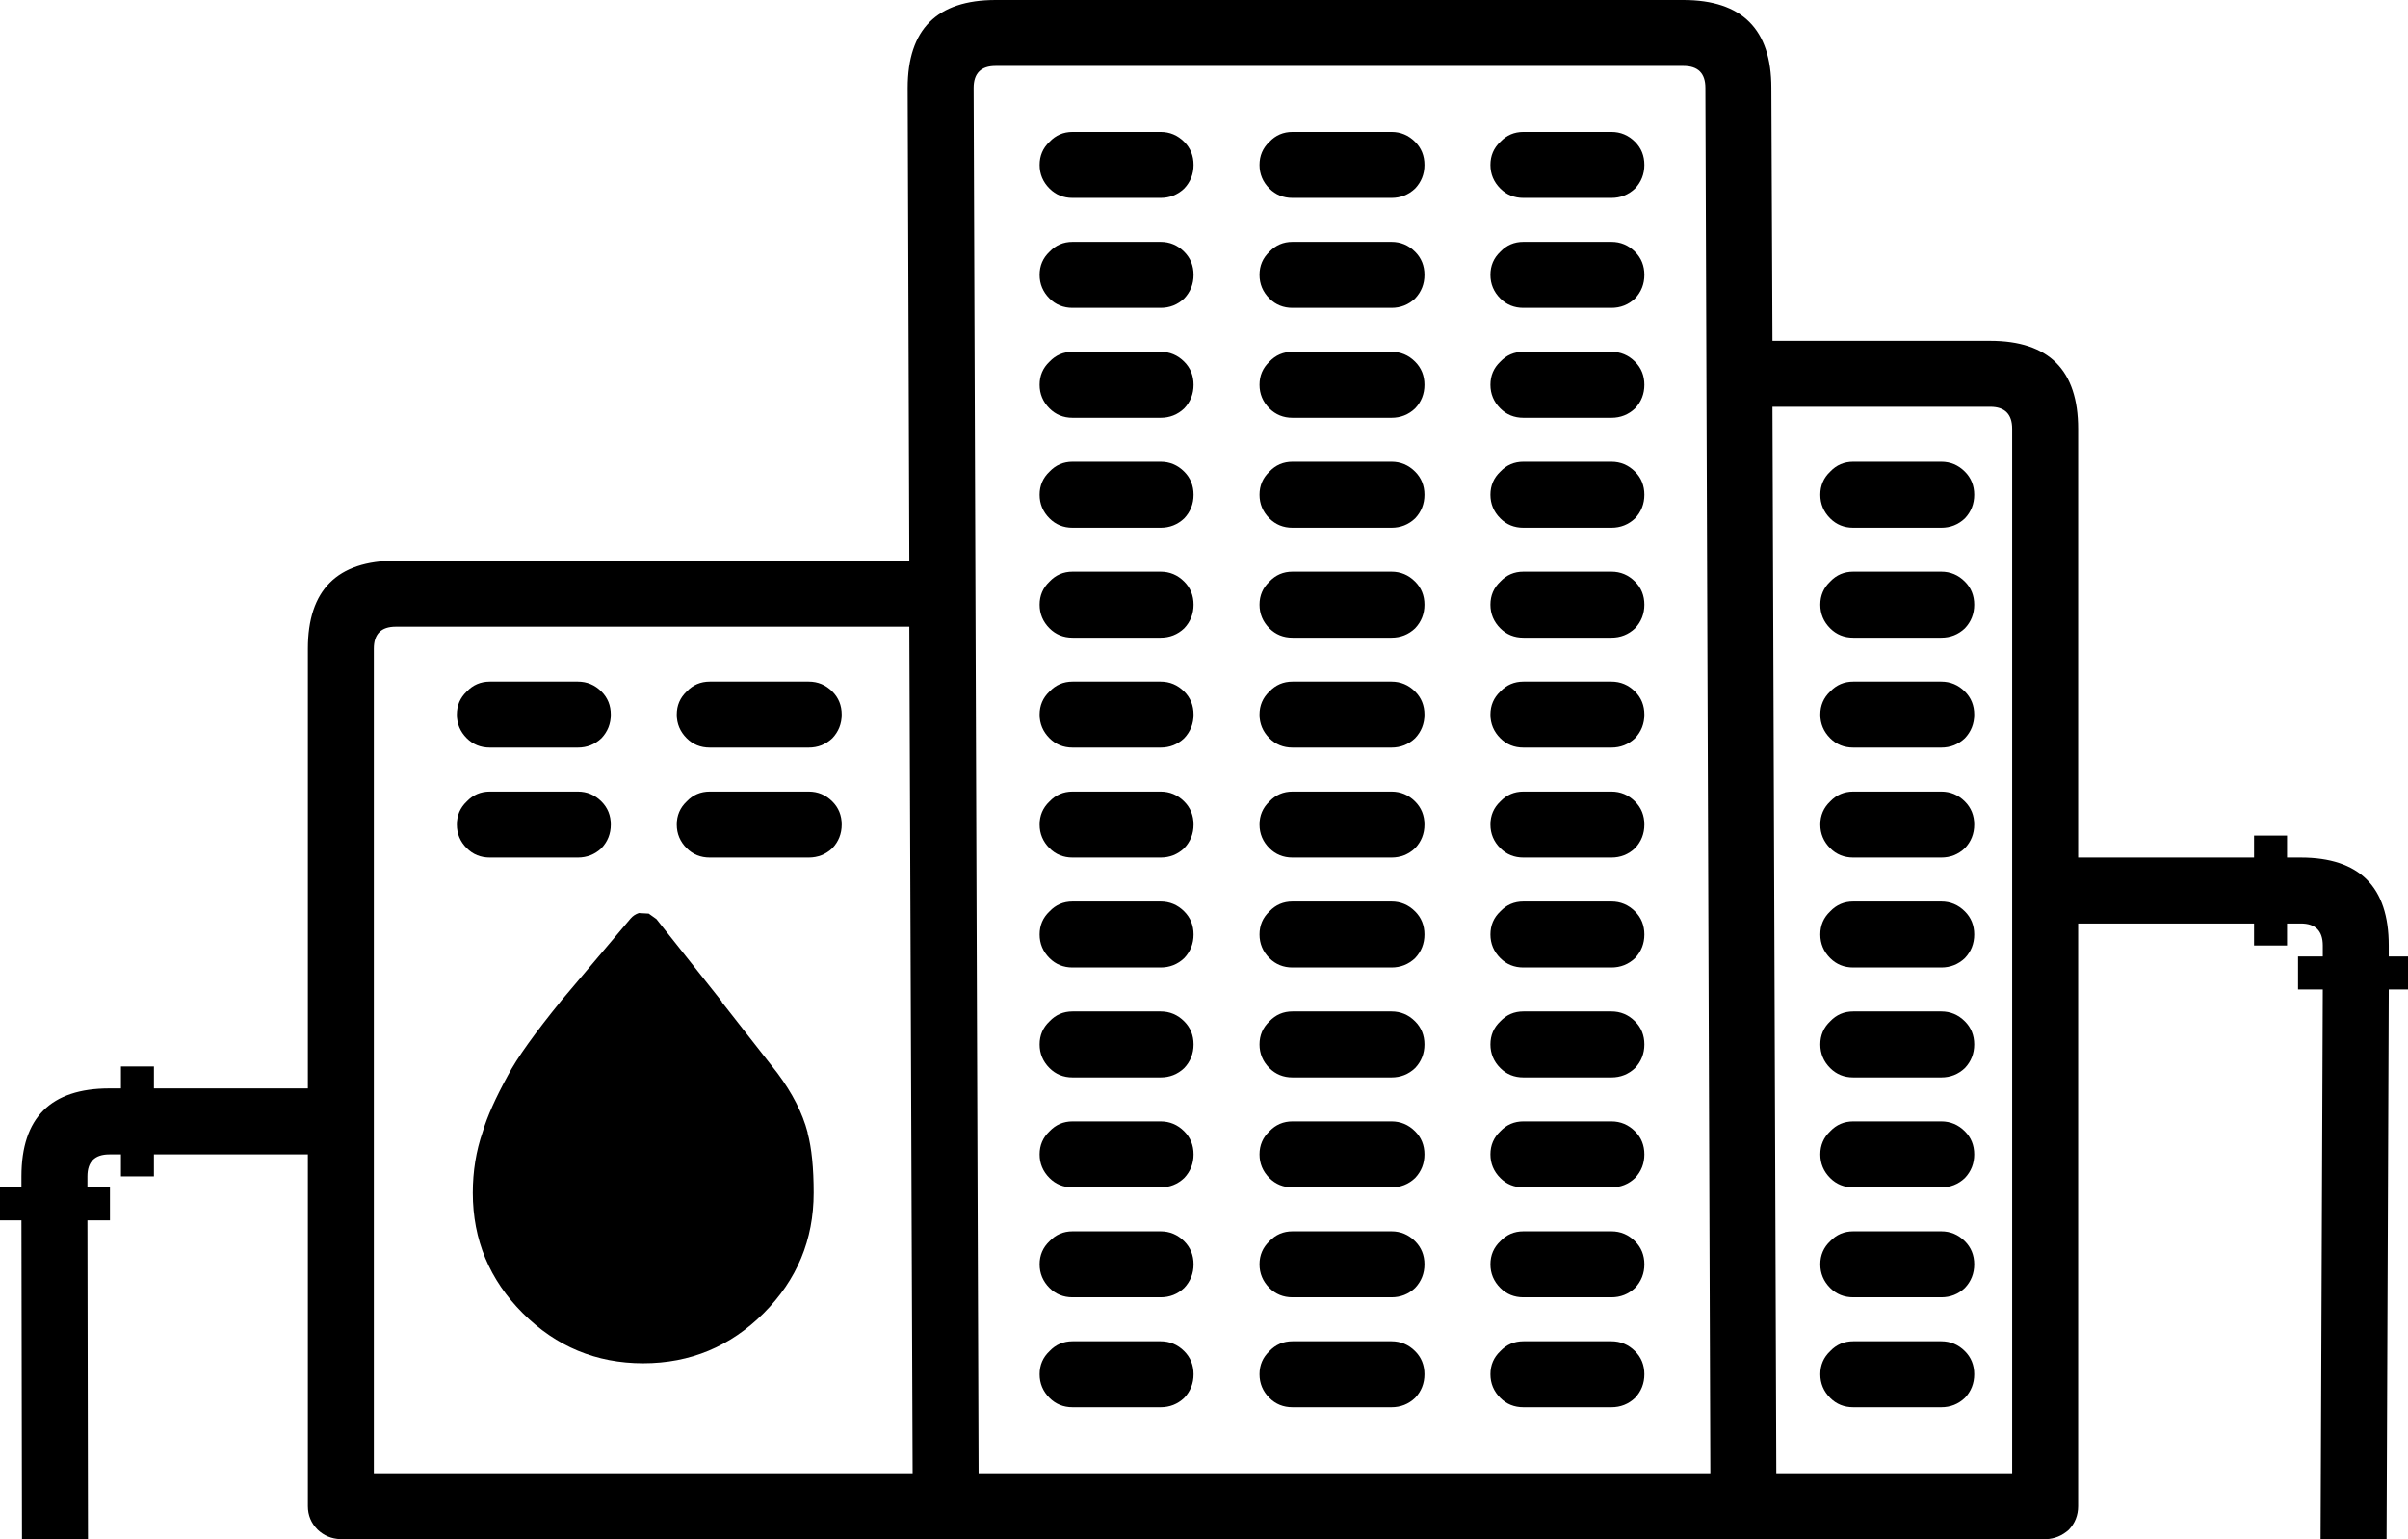 <svg width="219px" height="140px" viewBox="0 0 219 140" xmlns="http://www.w3.org/2000/svg" xmlns:xlink="http://www.w3.org/1999/xlink">
  <defs/>
  <g>
    <path stroke="none" fill="#000000" d="M107.7 117.15 Q106.8 118 105.55 118 L97.55 118 Q96.3 118 95.45 117.15 94.55 116.25 94.55 115 94.55 113.75 95.45 112.9 96.3 112 97.55 112 L105.55 112 Q106.8 112 107.7 112.9 108.55 113.75 108.55 115 108.55 116.25 107.7 117.15 M105.55 122 Q106.8 122 107.7 122.9 108.55 123.75 108.55 125 108.55 126.25 107.7 127.15 106.8 128 105.55 128 L97.55 128 Q96.3 128 95.45 127.15 94.55 126.25 94.55 125 94.55 123.75 95.45 122.9 96.3 122 97.55 122 L105.55 122 M105.55 102 Q106.8 102 107.7 102.9 108.55 103.75 108.55 105 108.55 106.25 107.7 107.15 106.8 108 105.55 108 L97.55 108 Q96.3 108 95.45 107.15 94.55 106.25 94.55 105 94.55 103.75 95.45 102.9 96.3 102 97.55 102 L105.55 102 M126.55 112 Q127.8 112 128.7 112.9 129.55 113.75 129.55 115 129.55 116.25 128.7 117.15 127.8 118 126.55 118 L117.55 118 Q116.3 118 115.45 117.15 114.55 116.25 114.55 115 114.55 113.75 115.45 112.9 116.3 112 117.55 112 L126.55 112 M126.55 122 Q127.8 122 128.7 122.9 129.55 123.75 129.55 125 129.55 126.25 128.7 127.15 127.8 128 126.55 128 L117.55 128 Q116.3 128 115.45 127.15 114.55 126.25 114.55 125 114.55 123.75 115.45 122.9 116.3 122 117.55 122 L126.55 122 M128.7 107.15 Q127.8 108 126.55 108 L117.55 108 Q116.3 108 115.45 107.15 114.55 106.25 114.55 105 114.55 103.75 115.45 102.9 116.3 102 117.55 102 L126.55 102 Q127.8 102 128.7 102.9 129.55 103.75 129.55 105 129.55 106.25 128.7 107.15 M148.7 117.15 Q147.8 118 146.55 118 L138.55 118 Q137.3 118 136.45 117.15 135.55 116.25 135.55 115 135.55 113.75 136.45 112.9 137.3 112 138.55 112 L146.55 112 Q147.8 112 148.7 112.9 149.55 113.75 149.55 115 149.55 116.25 148.7 117.15 M146.55 122 Q147.8 122 148.7 122.9 149.55 123.75 149.55 125 149.55 126.25 148.7 127.15 147.8 128 146.55 128 L138.55 128 Q137.3 128 136.45 127.15 135.55 126.25 135.55 125 135.55 123.75 136.45 122.9 137.3 122 138.55 122 L146.55 122 M146.55 102 Q147.8 102 148.7 102.9 149.55 103.75 149.55 105 149.55 106.25 148.7 107.15 147.8 108 146.55 108 L138.55 108 Q137.3 108 136.45 107.15 135.55 106.25 135.55 105 135.55 103.75 136.45 102.9 137.3 102 138.55 102 L146.55 102 M57.35 83.55 Q57.65 83.2 58.1 83.05 L59 83.1 59.7 83.6 65.65 91.1 65.65 91.15 70.7 97.6 Q72.75 100.35 73.45 103 L73.45 103.05 Q74 105.1 74 108.5 74 114.9 69.45 119.45 64.9 124 58.5 124 52.1 124 47.55 119.45 43 114.9 43 108.5 43 105.55 43.9 102.95 44.5 100.9 46.2 97.8 47.4 95.5 51.1 90.95 L57.35 83.55 M44.55 68 Q43.3 68 42.45 67.15 41.55 66.25 41.55 65 41.55 63.75 42.45 62.9 43.3 62 44.55 62 L52.55 62 Q53.8 62 54.7 62.9 55.55 63.75 55.55 65 55.55 66.25 54.7 67.15 53.8 68 52.55 68 L44.55 68 M42.45 72.9 Q43.3 72 44.55 72 L52.55 72 Q53.8 72 54.7 72.9 55.55 73.75 55.55 75 55.55 76.25 54.7 77.15 53.8 78 52.55 78 L44.55 78 Q43.3 78 42.45 77.15 41.55 76.25 41.55 75 41.55 73.75 42.45 72.9 M62.45 72.9 Q63.3 72 64.55 72 L73.55 72 Q74.8 72 75.7 72.9 76.55 73.75 76.55 75 76.55 76.25 75.7 77.15 74.8 78 73.55 78 L64.55 78 Q63.3 78 62.45 77.15 61.55 76.25 61.55 75 61.55 73.75 62.45 72.9 M62.45 62.9 Q63.3 62 64.55 62 L73.55 62 Q74.8 62 75.7 62.9 76.55 63.75 76.55 65 76.55 66.25 75.7 67.15 74.8 68 73.55 68 L64.55 68 Q63.3 68 62.45 67.15 61.55 66.25 61.55 65 61.55 63.75 62.45 62.9 M36 57 Q34 57 34 59 L34 134 83 134 82.7 57 36 57 M136.45 97.15 Q135.55 96.25 135.55 95 135.55 93.75 136.45 92.9 137.3 92 138.55 92 L146.55 92 Q147.8 92 148.7 92.9 149.55 93.75 149.55 95 149.55 96.25 148.7 97.15 147.8 98 146.55 98 L138.55 98 Q137.3 98 136.45 97.15 M136.45 82.9 Q137.3 82 138.55 82 L146.55 82 Q147.8 82 148.7 82.9 149.55 83.75 149.55 85 149.55 86.25 148.7 87.15 147.8 88 146.55 88 L138.55 88 Q137.3 88 136.45 87.15 135.55 86.25 135.55 85 135.55 83.75 136.45 82.9 M148.7 67.15 Q147.8 68 146.55 68 L138.55 68 Q137.3 68 136.45 67.15 135.55 66.25 135.55 65 135.55 63.75 136.45 62.9 137.3 62 138.55 62 L146.55 62 Q147.8 62 148.7 62.9 149.55 63.75 149.55 65 149.55 66.25 148.7 67.15 M146.55 72 Q147.8 72 148.7 72.9 149.55 73.75 149.55 75 149.55 76.25 148.7 77.15 147.8 78 146.55 78 L138.55 78 Q137.3 78 136.45 77.15 135.55 76.25 135.55 75 135.55 73.75 136.45 72.9 137.3 72 138.55 72 L146.55 72 M146.55 52 Q147.8 52 148.7 52.9 149.55 53.75 149.55 55 149.55 56.25 148.7 57.15 147.8 58 146.55 58 L138.55 58 Q137.3 58 136.45 57.15 135.55 56.25 135.55 55 135.55 53.75 136.45 52.9 137.3 52 138.55 52 L146.55 52 M117.55 98 Q116.3 98 115.45 97.15 114.55 96.25 114.55 95 114.55 93.75 115.45 92.9 116.3 92 117.55 92 L126.55 92 Q127.8 92 128.7 92.9 129.55 93.75 129.55 95 129.55 96.25 128.7 97.15 127.8 98 126.55 98 L117.55 98 M115.45 82.9 Q116.3 82 117.55 82 L126.55 82 Q127.8 82 128.7 82.9 129.55 83.75 129.55 85 129.55 86.25 128.7 87.15 127.8 88 126.55 88 L117.55 88 Q116.3 88 115.45 87.15 114.55 86.25 114.55 85 114.55 83.75 115.45 82.9 M95.45 97.15 Q94.55 96.25 94.55 95 94.55 93.75 95.45 92.9 96.3 92 97.55 92 L105.55 92 Q106.8 92 107.7 92.9 108.55 93.75 108.55 95 108.55 96.25 107.7 97.15 106.8 98 105.55 98 L97.55 98 Q96.3 98 95.45 97.15 M94.55 85 Q94.55 83.75 95.45 82.9 96.3 82 97.55 82 L105.55 82 Q106.8 82 107.7 82.9 108.55 83.75 108.55 85 108.55 86.25 107.7 87.15 106.8 88 105.55 88 L97.55 88 Q96.3 88 95.45 87.15 94.55 86.25 94.55 85 M117.55 68 Q116.3 68 115.45 67.15 114.55 66.25 114.55 65 114.55 63.75 115.45 62.9 116.3 62 117.55 62 L126.55 62 Q127.8 62 128.7 62.9 129.55 63.75 129.55 65 129.55 66.25 128.7 67.15 127.8 68 126.55 68 L117.55 68 M115.45 72.9 Q116.3 72 117.55 72 L126.55 72 Q127.8 72 128.7 72.9 129.55 73.75 129.55 75 129.55 76.25 128.7 77.15 127.8 78 126.55 78 L117.55 78 Q116.3 78 115.45 77.15 114.55 76.25 114.55 75 114.55 73.75 115.45 72.9 M105.55 72 Q106.8 72 107.7 72.9 108.55 73.75 108.55 75 108.55 76.25 107.7 77.15 106.8 78 105.55 78 L97.55 78 Q96.3 78 95.45 77.15 94.55 76.25 94.55 75 94.55 73.75 95.45 72.9 96.3 72 97.55 72 L105.55 72 M105.55 62 Q106.8 62 107.7 62.9 108.55 63.75 108.55 65 108.55 66.25 107.7 67.15 106.8 68 105.55 68 L97.55 68 Q96.3 68 95.45 67.15 94.55 66.25 94.55 65 94.55 63.75 95.45 62.9 96.3 62 97.55 62 L105.55 62 M105.55 52 Q106.8 52 107.7 52.9 108.55 53.75 108.55 55 108.55 56.25 107.7 57.15 106.8 58 105.55 58 L97.55 58 Q96.3 58 95.45 57.15 94.55 56.25 94.55 55 94.55 53.75 95.45 52.9 96.3 52 97.55 52 L105.55 52 M117.55 58 Q116.3 58 115.45 57.15 114.55 56.25 114.55 55 114.55 53.75 115.45 52.9 116.3 52 117.55 52 L126.55 52 Q127.8 52 128.7 52.9 129.55 53.75 129.55 55 129.55 56.25 128.7 57.15 127.8 58 126.55 58 L117.55 58 M97.55 48 Q96.3 48 95.45 47.15 94.55 46.25 94.55 45 94.55 43.75 95.45 42.9 96.3 42 97.55 42 L105.55 42 Q106.8 42 107.7 42.9 108.55 43.75 108.55 45 108.55 46.25 107.7 47.15 106.8 48 105.55 48 L97.55 48 M95.45 32.9 Q96.3 32 97.55 32 L105.55 32 Q106.8 32 107.7 32.9 108.55 33.75 108.55 35 108.55 36.25 107.7 37.15 106.8 38 105.55 38 L97.55 38 Q96.3 38 95.45 37.15 94.55 36.25 94.55 35 94.55 33.75 95.45 32.9 M107.7 17.15 Q106.8 18 105.55 18 L97.55 18 Q96.3 18 95.45 17.15 94.55 16.25 94.55 15 94.55 13.75 95.45 12.9 96.3 12 97.55 12 L105.55 12 Q106.8 12 107.7 12.9 108.55 13.75 108.55 15 108.55 16.25 107.7 17.15 M105.55 22 Q106.8 22 107.7 22.9 108.55 23.75 108.55 25 108.55 26.25 107.7 27.15 106.8 28 105.55 28 L97.55 28 Q96.3 28 95.45 27.15 94.55 26.25 94.55 25 94.55 23.75 95.45 22.9 96.3 22 97.55 22 L105.55 22 M136.45 47.15 Q135.55 46.25 135.55 45 135.55 43.75 136.45 42.9 137.3 42 138.55 42 L146.55 42 Q147.8 42 148.7 42.9 149.55 43.75 149.55 45 149.55 46.25 148.7 47.15 147.8 48 146.55 48 L138.55 48 Q137.3 48 136.45 47.15 M126.55 42 Q127.8 42 128.7 42.9 129.55 43.75 129.55 45 129.55 46.25 128.7 47.15 127.8 48 126.55 48 L117.55 48 Q116.3 48 115.45 47.15 114.55 46.25 114.55 45 114.55 43.75 115.45 42.9 116.3 42 117.55 42 L126.55 42 M128.7 32.9 Q129.55 33.75 129.55 35 129.55 36.25 128.7 37.15 127.8 38 126.55 38 L117.55 38 Q116.3 38 115.45 37.15 114.55 36.25 114.55 35 114.55 33.75 115.45 32.9 116.3 32 117.55 32 L126.55 32 Q127.8 32 128.7 32.9 M136.45 32.9 Q137.3 32 138.55 32 L146.55 32 Q147.8 32 148.7 32.9 149.55 33.75 149.55 35 149.55 36.25 148.7 37.15 147.8 38 146.55 38 L138.55 38 Q137.3 38 136.45 37.15 135.55 36.25 135.55 35 135.55 33.75 136.45 32.9 M128.7 17.15 Q127.8 18 126.55 18 L117.55 18 Q116.3 18 115.45 17.15 114.55 16.25 114.55 15 114.55 13.75 115.45 12.9 116.3 12 117.55 12 L126.55 12 Q127.8 12 128.7 12.9 129.55 13.75 129.55 15 129.55 16.25 128.7 17.15 M126.55 22 Q127.8 22 128.7 22.9 129.55 23.75 129.55 25 129.55 26.25 128.7 27.15 127.8 28 126.55 28 L117.55 28 Q116.3 28 115.45 27.15 114.55 26.25 114.55 25 114.55 23.75 115.45 22.9 116.3 22 117.55 22 L126.55 22 M148.7 17.15 Q147.8 18 146.55 18 L138.55 18 Q137.3 18 136.45 17.15 135.55 16.25 135.55 15 135.55 13.75 136.45 12.9 137.3 12 138.55 12 L146.55 12 Q147.8 12 148.7 12.9 149.55 13.75 149.55 15 149.55 16.25 148.7 17.15 M146.55 22 Q147.8 22 148.7 22.9 149.55 23.75 149.55 25 149.55 26.25 148.7 27.15 147.8 28 146.55 28 L138.55 28 Q137.3 28 136.45 27.15 135.55 26.25 135.55 25 135.55 23.75 136.45 22.9 137.3 22 138.55 22 L146.55 22 M155.1 8 Q155.1 6 153.1 6 L90.55 6 Q88.55 6 88.55 8 L89 134 155.55 134 155.1 8 M166.45 122.9 Q167.3 122 168.55 122 L176.55 122 Q177.8 122 178.7 122.9 179.55 123.75 179.55 125 179.55 126.25 178.7 127.15 177.8 128 176.55 128 L168.55 128 Q167.3 128 166.45 127.15 165.55 126.25 165.55 125 165.55 123.75 166.45 122.9 M168.55 118 Q167.3 118 166.45 117.15 165.55 116.25 165.55 115 165.55 113.75 166.45 112.9 167.3 112 168.55 112 L176.55 112 Q177.8 112 178.7 112.9 179.55 113.75 179.55 115 179.55 116.25 178.7 117.15 177.8 118 176.55 118 L168.55 118 M176.55 102 Q177.8 102 178.7 102.9 179.55 103.75 179.55 105 179.55 106.25 178.7 107.15 177.8 108 176.55 108 L168.55 108 Q167.3 108 166.45 107.15 165.55 106.25 165.55 105 165.55 103.75 166.45 102.9 167.3 102 168.55 102 L176.55 102 M166.45 92.9 Q167.3 92 168.55 92 L176.55 92 Q177.8 92 178.7 92.9 179.55 93.75 179.55 95 179.55 96.25 178.7 97.15 177.8 98 176.55 98 L168.55 98 Q167.3 98 166.45 97.15 165.55 96.25 165.55 95 165.55 93.75 166.45 92.9 M178.7 82.9 Q179.55 83.75 179.55 85 179.55 86.25 178.7 87.15 177.8 88 176.55 88 L168.55 88 Q167.3 88 166.45 87.15 165.55 86.25 165.55 85 165.55 83.75 166.45 82.9 167.3 82 168.55 82 L176.55 82 Q177.8 82 178.7 82.9 M166.45 72.9 Q167.3 72 168.55 72 L176.55 72 Q177.8 72 178.7 72.9 179.55 73.75 179.55 75 179.55 76.25 178.7 77.15 177.8 78 176.55 78 L168.55 78 Q167.3 78 166.45 77.15 165.55 76.25 165.55 75 165.55 73.75 166.45 72.9 M168.55 68 Q167.3 68 166.45 67.15 165.55 66.25 165.55 65 165.55 63.75 166.45 62.9 167.3 62 168.55 62 L176.55 62 Q177.8 62 178.7 62.9 179.55 63.75 179.55 65 179.55 66.25 178.7 67.15 177.8 68 176.55 68 L168.55 68 M176.55 52 Q177.8 52 178.7 52.9 179.55 53.75 179.55 55 179.55 56.25 178.7 57.15 177.8 58 176.55 58 L168.55 58 Q167.3 58 166.45 57.15 165.55 56.25 165.55 55 165.55 53.75 166.45 52.9 167.3 52 168.55 52 L176.55 52 M183 39 Q183 37 181 37 L161.2 37 161.55 134 183 134 183 39 M181 31 Q189 31 189 39 L189 78 205 78 205 76 208 76 208 78 209.25 78 Q217.25 78 217.25 86 L217.25 87 219 87 219 90 217.25 90 217.05 140 211.05 140 211.25 90 209 90 209 87 211.25 87 211.25 86 Q211.25 84 209.25 84 L208 84 208 86 205 86 205 84 189 84 189 137 Q189 138.25 188.15 139.15 187.25 139.95 186.1 140 L30.95 140 Q29.75 139.95 28.9 139.15 28 138.25 28 137 L28 105 14 105 14 107 11 107 11 105 9.95 105 Q7.95 105 7.95 107 L7.95 108 10 108 10 111 7.95 111 8 140 2 140 1.95 111 0 111 0 108 1.95 108 1.95 107 Q1.95 99 9.95 99 L11 99 11 97 14 97 14 99 28 99 28 59 Q28 51 36 51 L82.7 51 82.55 8 Q82.55 0 90.55 0 L153.1 0 Q161.1 0 161.1 8 L161.2 31 181 31 M168.55 48 Q167.3 48 166.45 47.15 165.55 46.25 165.55 45 165.55 43.75 166.45 42.9 167.3 42 168.55 42 L176.55 42 Q177.8 42 178.7 42.9 179.55 43.75 179.55 45 179.55 46.25 178.7 47.15 177.8 48 176.55 48 L168.55 48"/>
  </g>
</svg>